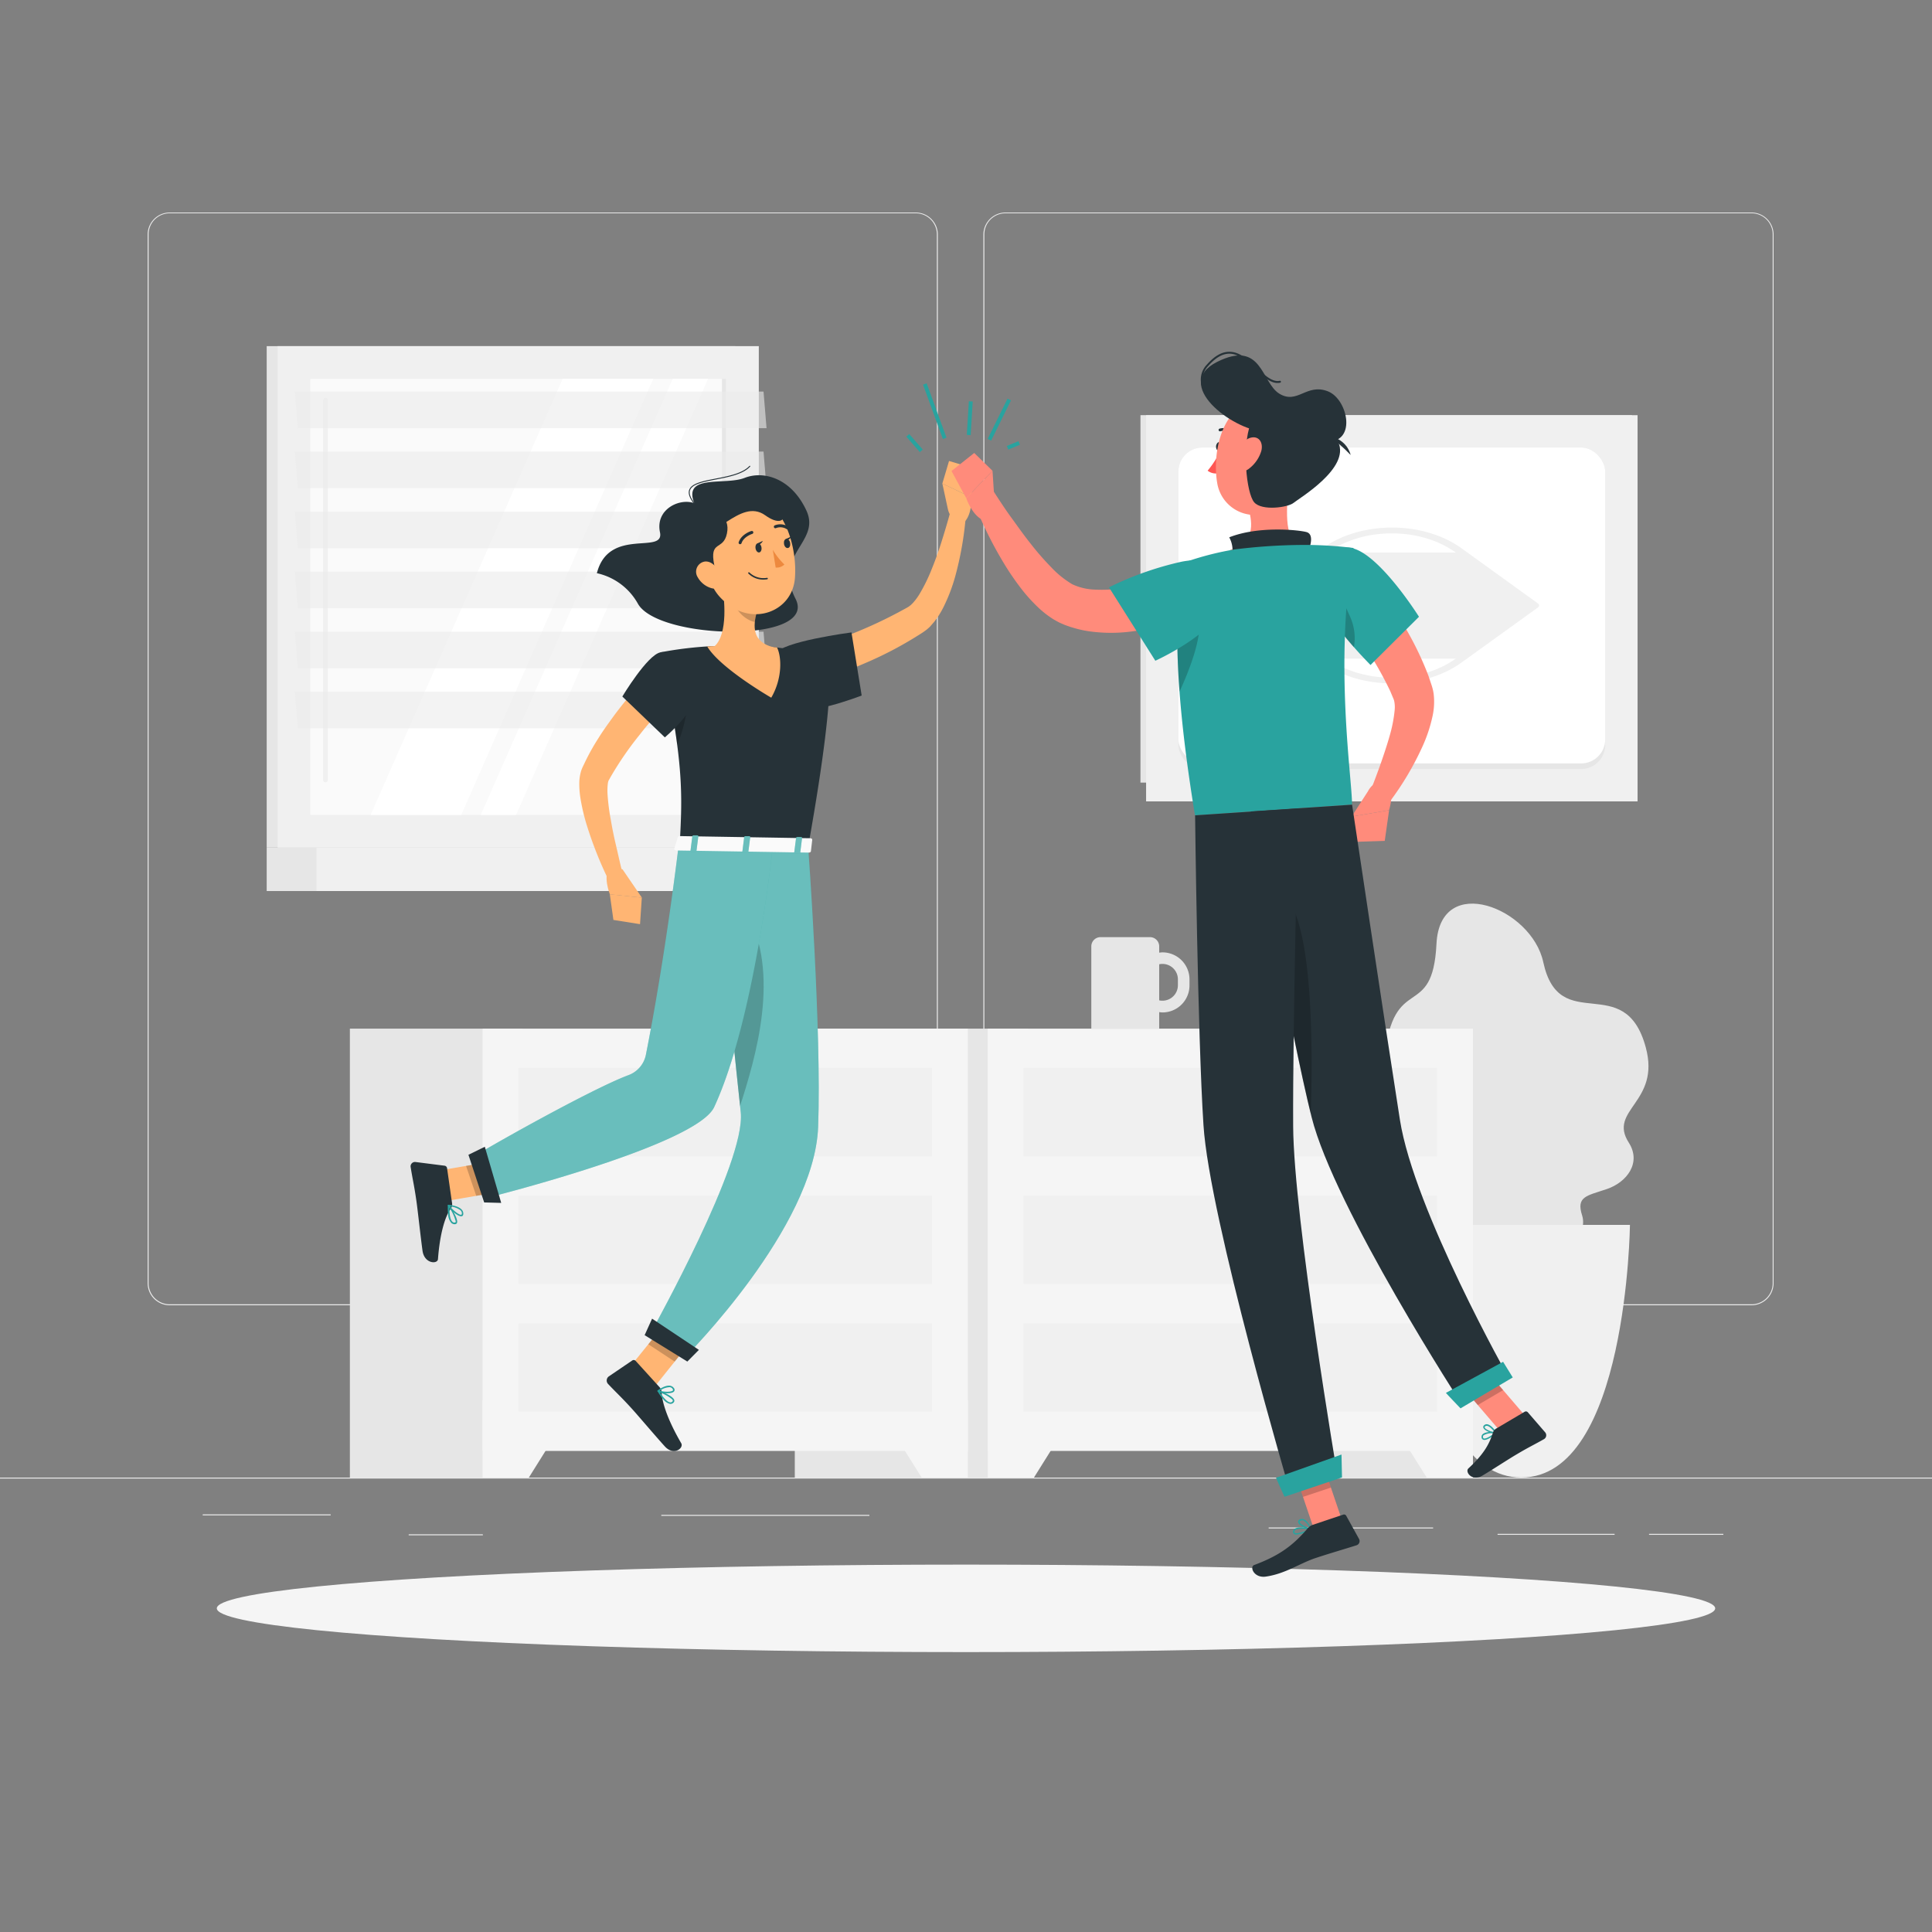 <svg xmlns="http://www.w3.org/2000/svg" viewBox="0 0 500 500"><rect x="0" y="0" width="500" height="500" fill="#808080" stroke="none"/><g id="freepik--background-complete--inject-3"><rect y="382.4" width="500" height="0.25" style="fill:#ebebeb"></rect><rect x="52.46" y="391.92" width="33.12" height="0.25" style="fill:#ebebeb"></rect><rect x="171.14" y="392.05" width="53.86" height="0.25" style="fill:#ebebeb"></rect><rect x="105.77" y="397.08" width="19.19" height="0.25" style="fill:#ebebeb"></rect><rect x="426.77" y="396.96" width="19.23" height="0.25" style="fill:#ebebeb"></rect><rect x="387.57" y="396.96" width="30.29" height="0.25" style="fill:#ebebeb"></rect><rect x="328.33" y="395.31" width="42.56" height="0.25" style="fill:#ebebeb"></rect><path d="M237,337.8H43.91a5.71,5.71,0,0,1-5.7-5.71V60.66A5.71,5.71,0,0,1,43.91,55H237a5.71,5.71,0,0,1,5.71,5.71V332.09A5.71,5.71,0,0,1,237,337.8ZM43.91,55.2a5.46,5.46,0,0,0-5.45,5.46V332.09a5.46,5.46,0,0,0,5.45,5.46H237a5.47,5.47,0,0,0,5.46-5.46V60.66A5.47,5.47,0,0,0,237,55.2Z" style="fill:#ebebeb"></path><path d="M453.31,337.8H260.21a5.72,5.72,0,0,1-5.71-5.71V60.66A5.72,5.72,0,0,1,260.21,55h193.1A5.71,5.71,0,0,1,459,60.66V332.09A5.71,5.71,0,0,1,453.31,337.8ZM260.21,55.2a5.47,5.47,0,0,0-5.46,5.46V332.09a5.47,5.47,0,0,0,5.46,5.46h193.1a5.47,5.47,0,0,0,5.46-5.46V60.66a5.47,5.47,0,0,0-5.46-5.46Z" style="fill:#ebebeb"></path><path d="M415.84,307.73c5.22-1.77,9-6.81,5.7-12-5.5-8.54,8.25-10.36,4.39-24.65-5.45-20.18-22.33-2.69-26.53-22.06-3-14.09-26.72-23.32-27.64-4.77-1,20.32-11.2,7.05-13.46,29.63-1.57,15.62,20.66,17.89,14,22.77-4.85,3.57-7.71,9.78-.95,14,9.21,5.79.52,10.31,6.78,14.35s7.28-2.4,17,.74c8.69,2.8,16.06-5.79,14.33-11.16C407.87,309.63,410.59,309.51,415.84,307.73Z" style="fill:#e6e6e6"></path><path d="M365.6,317s.71,65.38,28.11,65.38S421.83,317,421.83,317Z" style="fill:#f0f0f0"></path><rect x="69.02" y="89.58" width="121.31" height="129.78" style="fill:#e6e6e6"></rect><rect x="71.85" y="89.58" width="124.53" height="129.78" style="fill:#f0f0f0"></rect><rect x="69.02" y="219.36" width="121.31" height="11.24" style="fill:#e6e6e6"></rect><rect x="81.92" y="219.36" width="124.53" height="11.24" style="fill:#f0f0f0"></rect><rect x="77.69" y="100.67" width="112.85" height="107.6" transform="translate(288.58 20.35) rotate(90)" style="fill:#fafafa"></rect><polygon points="95.92 210.89 145.61 98.04 169.06 98.04 119.38 210.89 95.92 210.89" style="fill:#fff"></polygon><path d="M84.23,202.46a.6.6,0,0,1-.6-.6V103.55a.61.61,0,0,1,.6-.61.62.62,0,0,1,.61.61v98.31A.61.61,0,0,1,84.23,202.46Z" style="fill:#f0f0f0"></path><polygon points="124.42 210.89 174.1 98.04 183.25 98.04 133.56 210.89 124.42 210.89" style="fill:#fff"></polygon><rect x="130.95" y="153.93" width="112.85" height="1.07" transform="translate(341.84 -32.91) rotate(90)" style="fill:#e6e6e6"></rect><polygon points="198.38 110.81 77.07 110.81 76.29 101.33 197.6 101.33 198.38 110.81" style="fill:#ebebeb;opacity:0.6"></polygon><polygon points="198.38 126.34 77.07 126.34 76.29 116.87 197.6 116.87 198.38 126.34" style="fill:#ebebeb;opacity:0.6"></polygon><polygon points="198.38 141.88 77.07 141.88 76.29 132.41 197.6 132.41 198.38 141.88" style="fill:#ebebeb;opacity:0.6"></polygon><polygon points="198.38 157.42 77.07 157.42 76.29 147.94 197.6 147.94 198.38 157.42" style="fill:#ebebeb;opacity:0.6"></polygon><polygon points="198.38 172.96 77.07 172.96 76.29 163.48 197.6 163.48 198.38 172.96" style="fill:#ebebeb;opacity:0.6"></polygon><polygon points="198.38 188.49 77.07 188.49 76.29 179.02 197.6 179.02 198.38 188.49" style="fill:#ebebeb;opacity:0.6"></polygon><rect x="336.41" y="266.21" width="44.79" height="116.19" style="fill:#e6e6e6"></rect><polygon points="369.24 382.4 381.2 382.4 381.2 362.36 356.7 362.36 369.24 382.4" style="fill:#f5f5f5"></polygon><rect x="221.28" y="266.21" width="44.79" height="116.19" style="fill:#e6e6e6"></rect><rect x="255.62" y="266.21" width="125.58" height="109.29" style="fill:#f5f5f5"></rect><rect x="264.9" y="276.36" width="107.02" height="22.9" style="fill:#f0f0f0"></rect><polygon points="267.58 382.4 255.63 382.4 255.63 362.36 280.12 362.36 267.58 382.4" style="fill:#f5f5f5"></polygon><rect x="264.9" y="309.4" width="107.02" height="22.9" style="fill:#f0f0f0"></rect><rect x="264.9" y="342.45" width="107.02" height="22.9" style="fill:#f0f0f0"></rect><rect x="205.69" y="266.21" width="44.79" height="116.19" style="fill:#e6e6e6"></rect><polygon points="238.52 382.4 250.48 382.4 250.48 362.36 225.98 362.36 238.52 382.4" style="fill:#f5f5f5"></polygon><rect x="90.55" y="266.21" width="44.79" height="116.19" style="fill:#e6e6e6"></rect><rect x="124.9" y="266.21" width="125.58" height="109.29" style="fill:#f5f5f5"></rect><rect x="134.18" y="276.36" width="107.02" height="22.9" style="fill:#f0f0f0"></rect><polygon points="136.86 382.4 124.9 382.4 124.9 362.36 149.4 362.36 136.86 382.4" style="fill:#f5f5f5"></polygon><rect x="134.18" y="309.4" width="107.02" height="22.9" style="fill:#f0f0f0"></rect><rect x="134.18" y="342.45" width="107.02" height="22.9" style="fill:#f0f0f0"></rect><path d="M300.84,246.47a7.71,7.71,0,0,0-.84.08v-1.63a2.39,2.39,0,0,0-2.39-2.39H284.82a2.39,2.39,0,0,0-2.39,2.39v21.29H300v-4.28a5.83,5.83,0,0,0,.84.09,7,7,0,0,0,7-7V253.5A7,7,0,0,0,300.84,246.47Zm4,8.51a4,4,0,0,1-4,4,3.86,3.86,0,0,1-.84-.09v-9.34a3.86,3.86,0,0,1,.84-.09,4,4,0,0,1,4,4Z" style="fill:#e6e6e6"></path><rect x="311.2" y="91.4" width="95.1" height="127.19" transform="translate(513.74 -203.76) rotate(90)" style="fill:#e6e6e6"></rect><rect x="310.23" y="93.82" width="99.95" height="127.19" transform="translate(517.62 -202.78) rotate(90)" style="fill:#f0f0f0"></rect><rect x="304.98" y="115.82" width="110.45" height="83.2" rx="6.21" transform="translate(720.4 314.84) rotate(180)" style="fill:#e6e6e6"></rect><rect x="304.98" y="115.82" width="110.45" height="81.75" rx="6.21" transform="translate(720.4 313.39) rotate(180)" style="fill:#fff"></rect><path d="M378.22,171.48,398,157.22a.61.61,0,0,0,0-1.06l-19.74-14.25c-9.94-7.17-26.1-7.17-36,0l-19.75,14.25a.62.62,0,0,0,0,1.07l19.75,14.25C352.12,178.65,368.28,178.65,378.22,171.48ZM376.75,143H343.66C352.78,136.38,367.62,136.38,376.75,143Zm0,27.45c-9.13,6.58-24,6.58-33.09,0Z" style="fill:#f0f0f0"></path></g><g id="freepik--Shadow--inject-3"><ellipse id="freepik--path--inject-3" cx="250" cy="416.24" rx="193.89" ry="11.32" style="fill:#f5f5f5"></ellipse></g><g id="freepik--character-1--inject-3"><path d="M179.67,130.22c-3.81-1.39-10.11,1.59-8.87,7.53s-13.23-1.49-16.33,10.59a16.09,16.09,0,0,1,10.62,7.9c5.26,9.39,46.69,10.35,40.8-1.26s6.6-14.62,2.81-22.84-10.89-10.46-16-8.46S176.71,122.59,179.67,130.22Z" style="fill:#263238"></path><path d="M179.67,130.35a.12.12,0,0,1-.09,0c-1.16-1.5-1.56-2.68-1.2-3.61.63-1.68,3.52-2.24,6.87-2.89s6.92-1.35,8.71-3.27a.11.11,0,0,1,.17,0,.11.11,0,0,1,0,.17c-1.85,2-5.56,2.7-8.84,3.34s-6.11,1.19-6.69,2.74c-.32.84.06,1.94,1.16,3.37a.11.11,0,0,1,0,.17A.11.11,0,0,1,179.67,130.35Z" style="fill:#263238"></path><path d="M206.16,169.1c2.3-.72,4.76-1.52,7.12-2.37s4.75-1.71,7.09-2.65a116.49,116.49,0,0,0,13.54-6.37c.53-.28,1.18-.65,1.33-.76s.29-.23.44-.34l.47-.45a14.5,14.5,0,0,0,1.87-2.51,43.89,43.89,0,0,0,3.14-6.45c.94-2.3,1.78-4.68,2.54-7.1s1.5-4.89,2.16-7.31l4.1.66a85.91,85.91,0,0,1-2.77,15.8,44.82,44.82,0,0,1-3,7.84,21.53,21.53,0,0,1-2.49,3.92c-.29.33-.57.65-.87,1s-.65.63-1,.93a21.64,21.64,0,0,1-1.95,1.33,96.73,96.73,0,0,1-14.32,7.49,123.72,123.72,0,0,1-15.11,5.42Z" style="fill:#ffb573"></path><path d="M200.61,169.3c1.29-3.23,19.75-5.63,19.75-5.63L223,180s-15.57,6.05-18.91,3S198.72,174,200.61,169.3Z" style="fill:#263238"></path><path d="M245.31,131.76l-1.43-6.62,7.52,3.58s.31,5.25-2.59,7l-.72-.37A5.35,5.35,0,0,1,245.31,131.76Z" style="fill:#ffb573"></path><polygon points="245.61 119.3 252.29 121.31 251.4 128.72 243.88 125.14 245.61 119.3" style="fill:#ffb573"></polygon><polygon points="162 355.05 169.01 359.38 179.94 345.72 173.94 340.27 162 355.05" style="fill:#ffb573"></polygon><path d="M170.69,359l-6.19-6.81a.66.66,0,0,0-.86-.11l-6.08,4.13a1.31,1.31,0,0,0-.2,1.95c2.2,2.33,3.38,3.35,6.1,6.34,1.68,1.84,6.29,7.3,8.61,9.84s5,.4,4.21-.87c-3.3-5.67-4.93-10.3-5.05-13.12A2.12,2.12,0,0,0,170.69,359Z" style="fill:#263238"></path><g style="opacity:0.2"><polygon points="179.94 345.73 174.61 352.38 167.78 347.89 173.94 340.27 179.94 345.73"></polygon></g><path d="M213.85,169.77s3.88,1.43-4.7,49.34l-33.25-.53c.77-13.53,1-21.88-5-49.75a95.65,95.65,0,0,1,14-1.63,105.41,105.41,0,0,1,15.1.25C206.52,168.14,213.85,169.77,213.85,169.77Z" style="fill:#263238"></path><path d="M174.34,186.48c.37,2.24.67,4.31.92,6.24a34.46,34.46,0,0,0,2.6-10.27Z" style="opacity:0.2"></path><path d="M186.72,150.23c.88,4.87,1.68,13.79-1.77,17,0,0,1.25,5,10.28,5.1,9.92.16,4.82-4.85,4.82-4.85-5.4-1.38-5.19-5.4-4.19-9.16Z" style="fill:#ffb573"></path><path d="M185,167.21a103.9,103.9,0,0,1,15.09.24l1,.11c1.17,2.31,1.48,7.89-1.49,13,0,0-13.22-7.61-16.57-13.25C183.62,167.26,184.29,167.23,185,167.21Z" style="fill:#ffb573"></path><path d="M190.45,153.52l5.41,4.77a15.89,15.89,0,0,0-.51,2.67c-2.06-.33-4.87-2.65-5.06-4.82A7.17,7.17,0,0,1,190.45,153.52Z" style="opacity:0.2"></path><path d="M181.62,141.73c1.72,7.94,2.28,11.34,7,14.83,7,5.25,16.42,1.4,17.1-6.9.62-7.47-2.3-19.2-10.64-21.18A11.08,11.08,0,0,0,181.62,141.73Z" style="fill:#ffb573"></path><path d="M181.82,131.59c3.34.22,7.26,1.91,6.31,6.48s-4.61,1.55-3.28,8.2-10.94,2.8-9.09-3.3S176.7,131.26,181.82,131.59Z" style="fill:#263238"></path><path d="M179.68,136.71c4.88,4.54,11.69-8.11,18.35-3.36s6.55-3.38-1-5.38S173.79,131.24,179.68,136.71Z" style="fill:#263238"></path><path d="M209.15,219.11s3.52,47.63,2.58,72.59c-1,26-34.12,59.19-34.12,59.19l-8.56-7c-.22.11,24-42.95,22.66-56-3-27.67-6.91-69.22-6.91-69.22Z" style="fill:#29A39F"></path><path d="M209.15,219.11s3.52,47.63,2.58,72.59c-1,26-34.12,59.19-34.12,59.19l-8.56-7c-.22.11,24-42.95,22.66-56-3-27.67-6.91-69.22-6.91-69.22Z" style="fill:#fff;opacity:0.3"></path><polygon points="166.83 345.54 177.88 352.37 180.87 349.35 168.76 341.27 166.83 345.54" style="fill:#263238"></polygon><path d="M193.07,235.86c-3-5.18-5.17-5-6.79-1.77,1.37,14.14,3.47,35.41,5.24,52.16C195.46,274,202.2,251.8,193.07,235.86Z" style="opacity:0.2"></path><polygon points="111.45 303.31 114.08 311.06 133 307.8 130.37 300.05 111.45 303.31" style="fill:#ffb573"></polygon><path d="M117,311.42l-1.3-9.1a.75.75,0,0,0-.66-.64l-7.48-.95a1.13,1.13,0,0,0-1.28,1.32c.5,3.17.91,4.7,1.48,8.71.36,2.46,1.11,9.54,1.59,12.94s3.94,3.54,4,2.12c.48-6.37,1.76-10.87,3.29-13A1.9,1.9,0,0,0,117,311.42Z" style="fill:#263238"></path><g style="opacity:0.2"><polygon points="133 307.8 123.25 309.48 120.61 301.73 130.36 300.05 133 307.8"></polygon></g><path d="M200,219s-4.55,44.6-15.17,67.51c-4.59,9.92-58.3,23.35-58.3,23.35l-4.7-10c-.73,0,30.48-17.78,40.86-21.63a7.09,7.09,0,0,0,4.47-5.28c5.22-26.33,8.49-54.31,8.49-54.31Z" style="fill:#29A39F"></path><path d="M200,219s-4.55,44.6-15.17,67.51c-4.59,9.92-58.3,23.35-58.3,23.35l-4.7-10c-.73,0,30.48-17.78,40.86-21.63a7.09,7.09,0,0,0,4.47-5.28c5.22-26.33,8.49-54.31,8.49-54.31Z" style="fill:#fff;opacity:0.3"></path><polygon points="121.23 298.86 125.3 311.19 129.71 311.31 125.47 296.78 121.23 298.86" style="fill:#263238"></polygon><path d="M116,314.48a3.39,3.39,0,0,0,.79,2,1.24,1.24,0,0,0,1,.34.55.55,0,0,0,.48-.34c.41-1-1.73-4.21-2-4.57a.23.23,0,0,0-.21-.1.19.19,0,0,0-.15.16A14,14,0,0,0,116,314.48Zm1.92,1.43a.77.77,0,0,1,0,.35.22.22,0,0,1-.2.13.76.76,0,0,1-.65-.21c-.52-.48-.79-1.82-.75-3.62A11.69,11.69,0,0,1,117.89,315.91Z" style="fill:#29A39F"></path><path d="M115.9,312l0,.07c.59,1,2.64,2.85,3.55,2.69.22,0,.47-.19.45-.73a1.54,1.54,0,0,0-.49-1.06c-1-1-3.26-1.16-3.35-1.17a.21.21,0,0,0-.17.08A.5.5,0,0,0,115.9,312Zm3.63,1.88s0,.08,0,.12c0,.35-.13.37-.17.38-.55.1-2.14-1.18-2.89-2.16a5.26,5.26,0,0,1,2.7,1A1.19,1.19,0,0,1,119.53,313.85Z" style="fill:#29A39F"></path><path d="M195.53,141.9c.1.66.52,1.13.95,1.07s.69-.65.59-1.3-.53-1.13-.95-1.07S195.43,141.25,195.53,141.9Z" style="fill:#263238"></path><path d="M202.9,140.77c.1.65.53,1.13,1,1.06s.69-.65.59-1.3-.53-1.13-1-1.06S202.8,140.12,202.9,140.77Z" style="fill:#263238"></path><path d="M203.31,139.53l1.5-.69S204.19,140.19,203.31,139.53Z" style="fill:#263238"></path><path d="M200,142.28a17.64,17.64,0,0,0,3,3.81,2.82,2.82,0,0,1-2.26.79Z" style="fill:#ed893e"></path><path d="M197.55,150a6.8,6.8,0,0,0,1-.08.19.19,0,0,0,.16-.22.19.19,0,0,0-.22-.16,5.26,5.26,0,0,1-4.53-1.37.19.19,0,1,0-.29.25A5.4,5.4,0,0,0,197.55,150Z" style="fill:#263238"></path><path d="M180.58,149.41a5.93,5.93,0,0,0,3.56,2.81c2,.55,3-1.25,2.43-3.14-.51-1.7-2.17-4-4.18-3.75A2.66,2.66,0,0,0,180.58,149.41Z" style="fill:#ffb573"></path><path d="M191.54,140.84a.4.4,0,0,0,.37-.26c.55-1.71,2.76-2.41,2.78-2.41a.39.39,0,0,0,.25-.49.37.37,0,0,0-.48-.25c-.11,0-2.61.82-3.29,2.9a.38.38,0,0,0,.25.49A.25.25,0,0,0,191.54,140.84Z" style="fill:#263238"></path><path d="M203.8,137a.39.39,0,0,0,.2-.72,3.87,3.87,0,0,0-3.53-.3.39.39,0,0,0,.34.7h0a3.07,3.07,0,0,1,2.79.26A.36.36,0,0,0,203.8,137Z" style="fill:#263238"></path><path d="M174.47,179.88c-1.47,1.58-3,3.3-4.5,5s-3,3.42-4.36,5.19A85.58,85.58,0,0,0,158.07,201l-.39.7a2.76,2.76,0,0,1-.17.28,3.41,3.41,0,0,0-.21.87,15.23,15.23,0,0,0-.06,2.83,55.15,55.15,0,0,0,.84,6.5c.37,2.22.83,4.46,1.36,6.69s1,4.5,1.58,6.71L157.13,227a99.15,99.15,0,0,1-5.24-13.35,50.65,50.65,0,0,1-1.7-7.26,22.71,22.71,0,0,1-.26-4.16,11.42,11.42,0,0,1,.42-2.56,6.32,6.32,0,0,1,.27-.76c.13-.32.18-.43.25-.57l.41-.85a57.43,57.43,0,0,1,3.62-6.5c1.29-2.09,2.72-4,4.16-6a107.64,107.64,0,0,1,9.44-11Z" style="fill:#ffb573"></path><path d="M170.91,168.83c-3.41.69-9.85,11.43-9.85,11.43l11,10.57s8.06-6.76,7.92-11.28C179.83,174.83,174.8,168,170.91,168.83Z" style="fill:#263238"></path><path d="M171.7,362.19a3,3,0,0,0,1.71,1.13,1.07,1.07,0,0,0,.93-.37.63.63,0,0,0,.16-.59c-.27-1.12-3.7-2.41-4.09-2.55a.17.17,0,0,0-.21.06.18.18,0,0,0,0,.22A12.93,12.93,0,0,0,171.7,362.19Zm2.23-.06a.73.73,0,0,1,.19.32.23.23,0,0,1-.07.23.68.68,0,0,1-.61.26c-.66-.07-1.62-1-2.62-2.56A10.67,10.67,0,0,1,173.93,362.13Z" style="fill:#29A39F"></path><path d="M170.2,360.12a.18.18,0,0,0,.07.05c1,.42,3.59.66,4.17-.07a.69.69,0,0,0-.08-.91,1.44,1.44,0,0,0-1-.57c-1.32-.18-3.08,1.16-3.15,1.22a.17.17,0,0,0-.08.17A.37.37,0,0,0,170.2,360.12Zm3.77-.79.07.09c.22.29.13.4.1.43-.35.45-2.26.41-3.38.08a4.52,4.52,0,0,1,2.57-.93A1.07,1.07,0,0,1,174,359.33Z" style="fill:#29A39F"></path><path d="M195.93,140.67l1.5-.69S196.82,141.32,195.93,140.67Z" style="fill:#263238"></path><path d="M175.43,216.62l-.9,3c-.12.23.15.47.54.48l34.22.55c.3,0,.55-.14.57-.33l.35-3c0-.21-.24-.39-.57-.39L176,216.38A.59.59,0,0,0,175.43,216.62Z" style="fill:#fafafa"></path><path d="M179.89,220.46l-.9,0c-.18,0-.31-.1-.3-.21l.49-3.86c0-.11.17-.2.35-.2h.9c.18,0,.31.1.3.22l-.49,3.86C180.23,220.37,180.07,220.46,179.89,220.46Z" style="fill:#29A39F"></path><g style="opacity:0.3"><path d="M179.89,220.46l-.9,0c-.18,0-.31-.1-.3-.21l.49-3.86c0-.11.17-.2.35-.2h.9c.18,0,.31.1.3.22l-.49,3.86C180.23,220.37,180.07,220.46,179.89,220.46Z" style="fill:#fff"></path></g><path d="M206.75,220.89l-.91,0c-.18,0-.31-.09-.3-.21l.49-3.86c0-.11.17-.2.35-.2l.9,0c.18,0,.32.1.3.21l-.48,3.86C207.08,220.8,206.93,220.89,206.75,220.89Z" style="fill:#29A39F"></path><path d="M206.75,220.89l-.91,0c-.18,0-.31-.09-.3-.21l.49-3.86c0-.11.17-.2.35-.2l.9,0c.18,0,.32.1.3.21l-.48,3.86C207.08,220.8,206.93,220.89,206.75,220.89Z" style="fill:#fff;opacity:0.3"></path><path d="M193.32,220.67h-.9c-.18,0-.32-.1-.3-.21l.48-3.86a.31.31,0,0,1,.35-.2h.91c.18,0,.31.1.3.21l-.49,3.86C193.66,220.58,193.5,220.67,193.32,220.67Z" style="fill:#29A39F"></path><path d="M193.32,220.67h-.9c-.18,0-.32-.1-.3-.21l.48-3.86a.31.31,0,0,1,.35-.2h.91c.18,0,.31.1.3.21l-.49,3.86C193.66,220.58,193.5,220.67,193.32,220.67Z" style="fill:#fff;opacity:0.3"></path><path d="M161.12,225l5,7.31-8.28-.85s-2-4.85.08-7.5Z" style="fill:#ffb573"></path><polygon points="165.64 239.17 158.75 238.08 157.82 231.44 166.1 232.3 165.64 239.17" style="fill:#ffb573"></polygon></g><g id="freepik--character-2--inject-3"><path d="M310.81,158l-1.19.57-1.1.49c-.73.31-1.46.6-2.2.88-1.47.56-2.95,1.07-4.46,1.53a56.42,56.42,0,0,1-9.35,2,40.85,40.85,0,0,1-9.95,0,28.21,28.21,0,0,1-5.12-1.1c-.42-.11-.85-.28-1.27-.42l-.63-.23-.72-.31a11.81,11.81,0,0,1-1.38-.68c-.44-.24-.87-.48-1.25-.74a25.35,25.35,0,0,1-4.09-3.35,43.1,43.1,0,0,1-3.26-3.6,70.09,70.09,0,0,1-5.24-7.6,100.85,100.85,0,0,1-7.81-16.1l5.14-2.5c1.51,2.32,3.07,4.75,4.71,7s3.27,4.58,5,6.75a71.22,71.22,0,0,0,5.33,6.13,24.8,24.8,0,0,0,5.56,4.5,15.15,15.15,0,0,0,6.11,1.38,33.38,33.38,0,0,0,7.32-.47,56.24,56.24,0,0,0,7.54-1.83c1.25-.38,2.5-.8,3.74-1.26.61-.23,1.22-.48,1.82-.72l.89-.37.78-.33Z" style="fill:#ff8b7b"></path><path d="M257.36,129.56l-.5-7.72-6.79,7.09s1.76,5.37,5.37,6l.57-.65A5.71,5.71,0,0,0,257.36,129.56Z" style="fill:#ff8b7b"></path><polygon points="252.13 117.23 246.25 121.89 250.06 128.93 256.86 121.84 252.13 117.23" style="fill:#ff8b7b"></polygon><path d="M352.78,147c1.84,2.16,3.38,4.24,5,6.43s3.06,4.41,4.49,6.7a83.14,83.14,0,0,1,7.41,14.76l.69,2.06.17.51.08.26.11.39a10.86,10.86,0,0,1,.32,1.65,17.28,17.28,0,0,1-.26,5.35,38.41,38.41,0,0,1-2.75,8.29,76.16,76.16,0,0,1-8.27,13.93l-5-2.86c.89-2.31,1.81-4.71,2.63-7.07s1.61-4.72,2.25-7a36.1,36.1,0,0,0,1.29-6.65,7.68,7.68,0,0,0-.13-2.36.57.57,0,0,0-.09-.25l0-.07-.08-.2-.17-.39-.66-1.58a92,92,0,0,0-7.22-12.52c-1.36-2-2.8-4.07-4.25-6.09s-3-4-4.44-5.88Z" style="fill:#ff8b7b"></path><path d="M354,204.83l-4.2,6.5,9.68-1.65s1.78-5.36-.74-8l-.85.18A5.7,5.7,0,0,0,354,204.83Z" style="fill:#ff8b7b"></path><polygon points="350.87 217.86 358.37 217.62 359.5 209.68 349.82 211.33 350.87 217.86" style="fill:#ff8b7b"></polygon><path d="M316.17,115.55c-.05.62-.4,1.1-.81,1.09s-.69-.52-.65-1.13.41-1.1.81-1.09S316.21,114.94,316.17,115.55Z" style="fill:#263238"></path><path d="M315.82,116.66a23.19,23.19,0,0,1-3.29,5.15,3.46,3.46,0,0,0,2.89.64Z" style="fill:#ff5652"></path><path d="M315.64,111.61a.31.31,0,0,0,.21,0,2.83,2.83,0,0,1,2.53.54.36.36,0,0,0,.44-.56,3.52,3.52,0,0,0-3.2-.66.37.37,0,0,0-.23.46A.38.38,0,0,0,315.64,111.61Z" style="fill:#263238"></path><path d="M333.29,123.68c.23,6.27-1.57,14,2.43,17.44,0,0-1.35,5.75-11.68,6.46-11.36.78-5.6-5.28-5.6-5.28,6.16-1.91,5.86-6.51,4.65-10.77Z" style="fill:#ff8b7b"></path><path d="M338.51,142.87c.76-1.85,1.48-4.65-.39-5.17-2.06-.56-12.42-1.64-20,1.36a6.81,6.81,0,0,1,.48,5.55Z" style="fill:#263238"></path><path d="M384.16,372.65a.83.83,0,0,1-.32-.06.73.73,0,0,1-.41-.76.89.89,0,0,1,.3-.67c.85-.78,3.32-.58,3.43-.57a.18.18,0,0,1,.11.31C386.75,371.4,385.13,372.65,384.16,372.65Zm2.21-1.73a4.18,4.18,0,0,0-2.39.51.5.5,0,0,0-.19.4c0,.35.15.41.19.43.49.2,1.83-.58,2.72-1.33Z" style="fill:#29A39F"></path><path d="M387.1,371c-.89,0-2.92-.68-3.2-1.48a.59.59,0,0,1,.26-.72.93.93,0,0,1,.78-.19c1.1.2,2.3,2,2.35,2.12a.17.17,0,0,1,0,.18.19.19,0,0,1-.15.09Zm-2.35-2a.61.61,0,0,0-.37.12c-.2.16-.16.27-.14.32.17.48,1.6,1.1,2.54,1.22-.38-.52-1.2-1.53-1.9-1.65Z" style="fill:#29A39F"></path><path d="M335.55,397.15a1.13,1.13,0,0,1-.67-.17.69.69,0,0,1-.21-.77c.35-1.52,4.17-.76,4.6-.67a.19.19,0,0,1,.14.15.18.18,0,0,1-.09.19A10.1,10.1,0,0,1,335.55,397.15Zm1.28-1.51c-.9,0-1.69.15-1.81.65-.07.29,0,.37.08.4.46.34,2.3-.24,3.59-.89A12.9,12.9,0,0,0,336.83,395.64Z" style="fill:#29A39F"></path><path d="M339.23,395.9h0c-1-.11-3.14-1.09-3.28-2,0-.21,0-.5.48-.71a1.28,1.28,0,0,1,1,0c1.14.46,1.91,2.36,1.94,2.44a.22.22,0,0,1,0,.18A.21.21,0,0,1,339.23,395.9ZM337,393.46a.92.92,0,0,0-.39.09c-.31.14-.28.28-.28.33.09.53,1.61,1.37,2.65,1.6a4.14,4.14,0,0,0-1.61-1.94A1,1,0,0,0,337,393.46Z" style="fill:#29A39F"></path><polygon points="347.18 393.07 339.95 395.48 334.3 378.77 341.52 376.37 347.18 393.07" style="fill:#ff8b7b"></polygon><polygon points="394.66 366.35 388.1 370.21 376.43 356.61 383 352.75 394.66 366.35" style="fill:#ff8b7b"></polygon><path d="M387.21,369.71l7.37-4.35a.65.65,0,0,1,.81.13l4.51,5.21a1.17,1.17,0,0,1-.32,1.75c-2.6,1.48-3.93,2.06-7.18,4-2,1.17-6,3.8-8.74,5.43s-4.61-1-3.62-1.87c4.45-4.11,5.51-6.79,6.33-9.23A1.93,1.93,0,0,1,387.21,369.71Z" style="fill:#263238"></path><path d="M339.75,394.62l7.89-2.64a.64.64,0,0,1,.76.3l3.32,6a1.14,1.14,0,0,1-.66,1.64c-2.86.91-7,2.11-10.59,3.3-4.19,1.4-7.75,4.05-12.87,4.8-3.09.45-4.29-2.56-3-3,5.76-2.16,9.61-4.56,13.61-9.24A3.55,3.55,0,0,1,339.75,394.62Z" style="fill:#263238"></path><path d="M348.91,141.72c7.26.24,18.32,17.9,18.32,17.9L354.69,172.1A114.14,114.14,0,0,1,342.9,158C337.36,150,341.49,141.48,348.91,141.72Z" style="fill:#29A39F"></path><path d="M349.42,159.64l-3.77-8.33L344,159.6c2.19,3,4.49,5.76,6.39,7.92A13.52,13.52,0,0,0,349.42,159.64Z" style="opacity:0.2"></path><path d="M305.26,179c.63,8.48,1.87,19,4,32l40.64-2.78c.09-6.27-4.73-36.52.4-66.4a103.32,103.32,0,0,0-13.65-.79,148.32,148.32,0,0,0-17.27,1.18,77.88,77.88,0,0,0-11.63,2.91s-3.22,4-3.06,21.73C304.75,170.37,304.91,174.39,305.26,179Z" style="fill:#29A39F"></path><path d="M305.26,179c2.15-4.65,6-14,5-19.05l-5.56,6.9C304.75,170.37,304.91,174.39,305.26,179Z" style="opacity:0.2"></path><path d="M315.83,157.52C313.55,164.4,299,171,299,171l-12-19a83.33,83.33,0,0,1,18.83-6.64C316.35,143.34,318.4,149.77,315.83,157.52Z" style="fill:#29A39F"></path><polygon points="334.3 378.78 337.21 387.39 344.44 384.98 341.53 376.37 334.3 378.78" style="opacity:0.2"></polygon><polygon points="383 352.75 376.44 356.62 382.45 363.62 389.01 359.76 383 352.75" style="opacity:0.2"></polygon><path d="M336.73,114.87c-1,7.52-1.17,11.95-5.24,15.7A9.83,9.83,0,0,1,315,124.92c-1.16-6.82.64-18,8.23-20.74A9.92,9.92,0,0,1,336.73,114.87Z" style="fill:#ff8b7b"></path><path d="M324.59,130c2,2.3,8.77,1.32,10.19.14s14.65-9,11.57-15.66-20.55-10.54-22.74-4.71S322.52,127.6,324.59,130Z" style="fill:#263238"></path><path d="M342.85,112.51s5.47.5,6.7,5.24C347.85,116,345.21,113.46,342.85,112.51Z" style="fill:#263238"></path><path d="M326.81,111.66c-7.86-.54-23.52-12.14-11.83-18s11.41,5.37,16.12,8.23,7-2.79,12.57-.61c5.32,2.08,7.73,14.08-1.2,12.94S326.81,111.66,326.81,111.66Z" style="fill:#263238"></path><path d="M327.91,110.09c-5.54,0-14.14-4.21-16.52-9.31a5.54,5.54,0,0,1,.91-6.38c1.9-2.17,3.73-3.27,5.6-3.35,2.85-.14,5.18,2.06,7.44,4.19,2,1.92,4,3.73,5.86,3.31a.25.25,0,0,1,.3.19.25.25,0,0,1-.19.3c-2.18.48-4.19-1.42-6.32-3.43s-4.42-4.2-7.07-4.07c-1.72.09-3.44,1.13-5.25,3.19a5,5,0,0,0-.83,5.84c2.35,5,10.9,9.15,16.32,9h0a.25.25,0,0,1,.25.25.25.25,0,0,1-.24.25Z" style="fill:#263238"></path><path d="M326.41,116.75a9,9,0,0,1-3.21,4.57c-2,1.5-3.46.07-3.26-2.18.18-2,1.46-5.22,3.66-5.84S327,114.56,326.41,116.75Z" style="fill:#ff8b7b"></path><path d="M323.7,210s10.36,57.63,15.74,79.11c5.9,23.53,39.12,74.73,39.12,74.73l12-7.08s-24.61-43.6-28.27-67c-4-25.45-12.37-81.51-12.37-81.51Z" style="fill:#263238"></path><path d="M374.2,360.48c-.05,0,3.78,4,3.78,4l13.52-8L389,352.43Z" style="fill:#29A39F"></path><path d="M329.77,230.4c10,1.28,10.08,38.63,9.46,57.88-3.28-13.35-8.27-39.14-11.69-57.46A3.48,3.48,0,0,1,329.77,230.4Z" style="opacity:0.2"></path><path d="M309.29,211s.65,57,2.17,80.2C313,315.32,334,386.6,334,386.6l12.24-4.09s-11.43-67.27-11.57-91c-.14-25.91,1.3-82.28,1.3-82.28Z" style="fill:#263238"></path><path d="M330.24,382.45c-.06,0,2.19,4.91,2.19,4.91l14.88-5-.13-5.93Z" style="fill:#29A39F"></path></g><g id="freepik--high-five--inject-3"><rect x="236.18" y="111.99" width="1" height="5.32" transform="translate(-17.04 183.86) rotate(-41.1)" style="fill:#29A39F"></rect><rect x="241.41" y="98.94" width="1" height="14.97" transform="translate(-21.82 89.37) rotate(-20.05)" style="fill:#29A39F"></rect><rect x="246.63" y="107.74" width="8.72" height="1" transform="translate(127.57 352.12) rotate(-86.49)" style="fill:#29A39F"></rect><rect x="252.82" y="108.1" width="11.61" height="1" transform="translate(46.87 292.56) rotate(-63.76)" style="fill:#29A39F"></rect><rect x="260.64" y="114.77" width="3.25" height="1" transform="translate(-24.15 109.18) rotate(-22.51)" style="fill:#29A39F"></rect></g></svg>